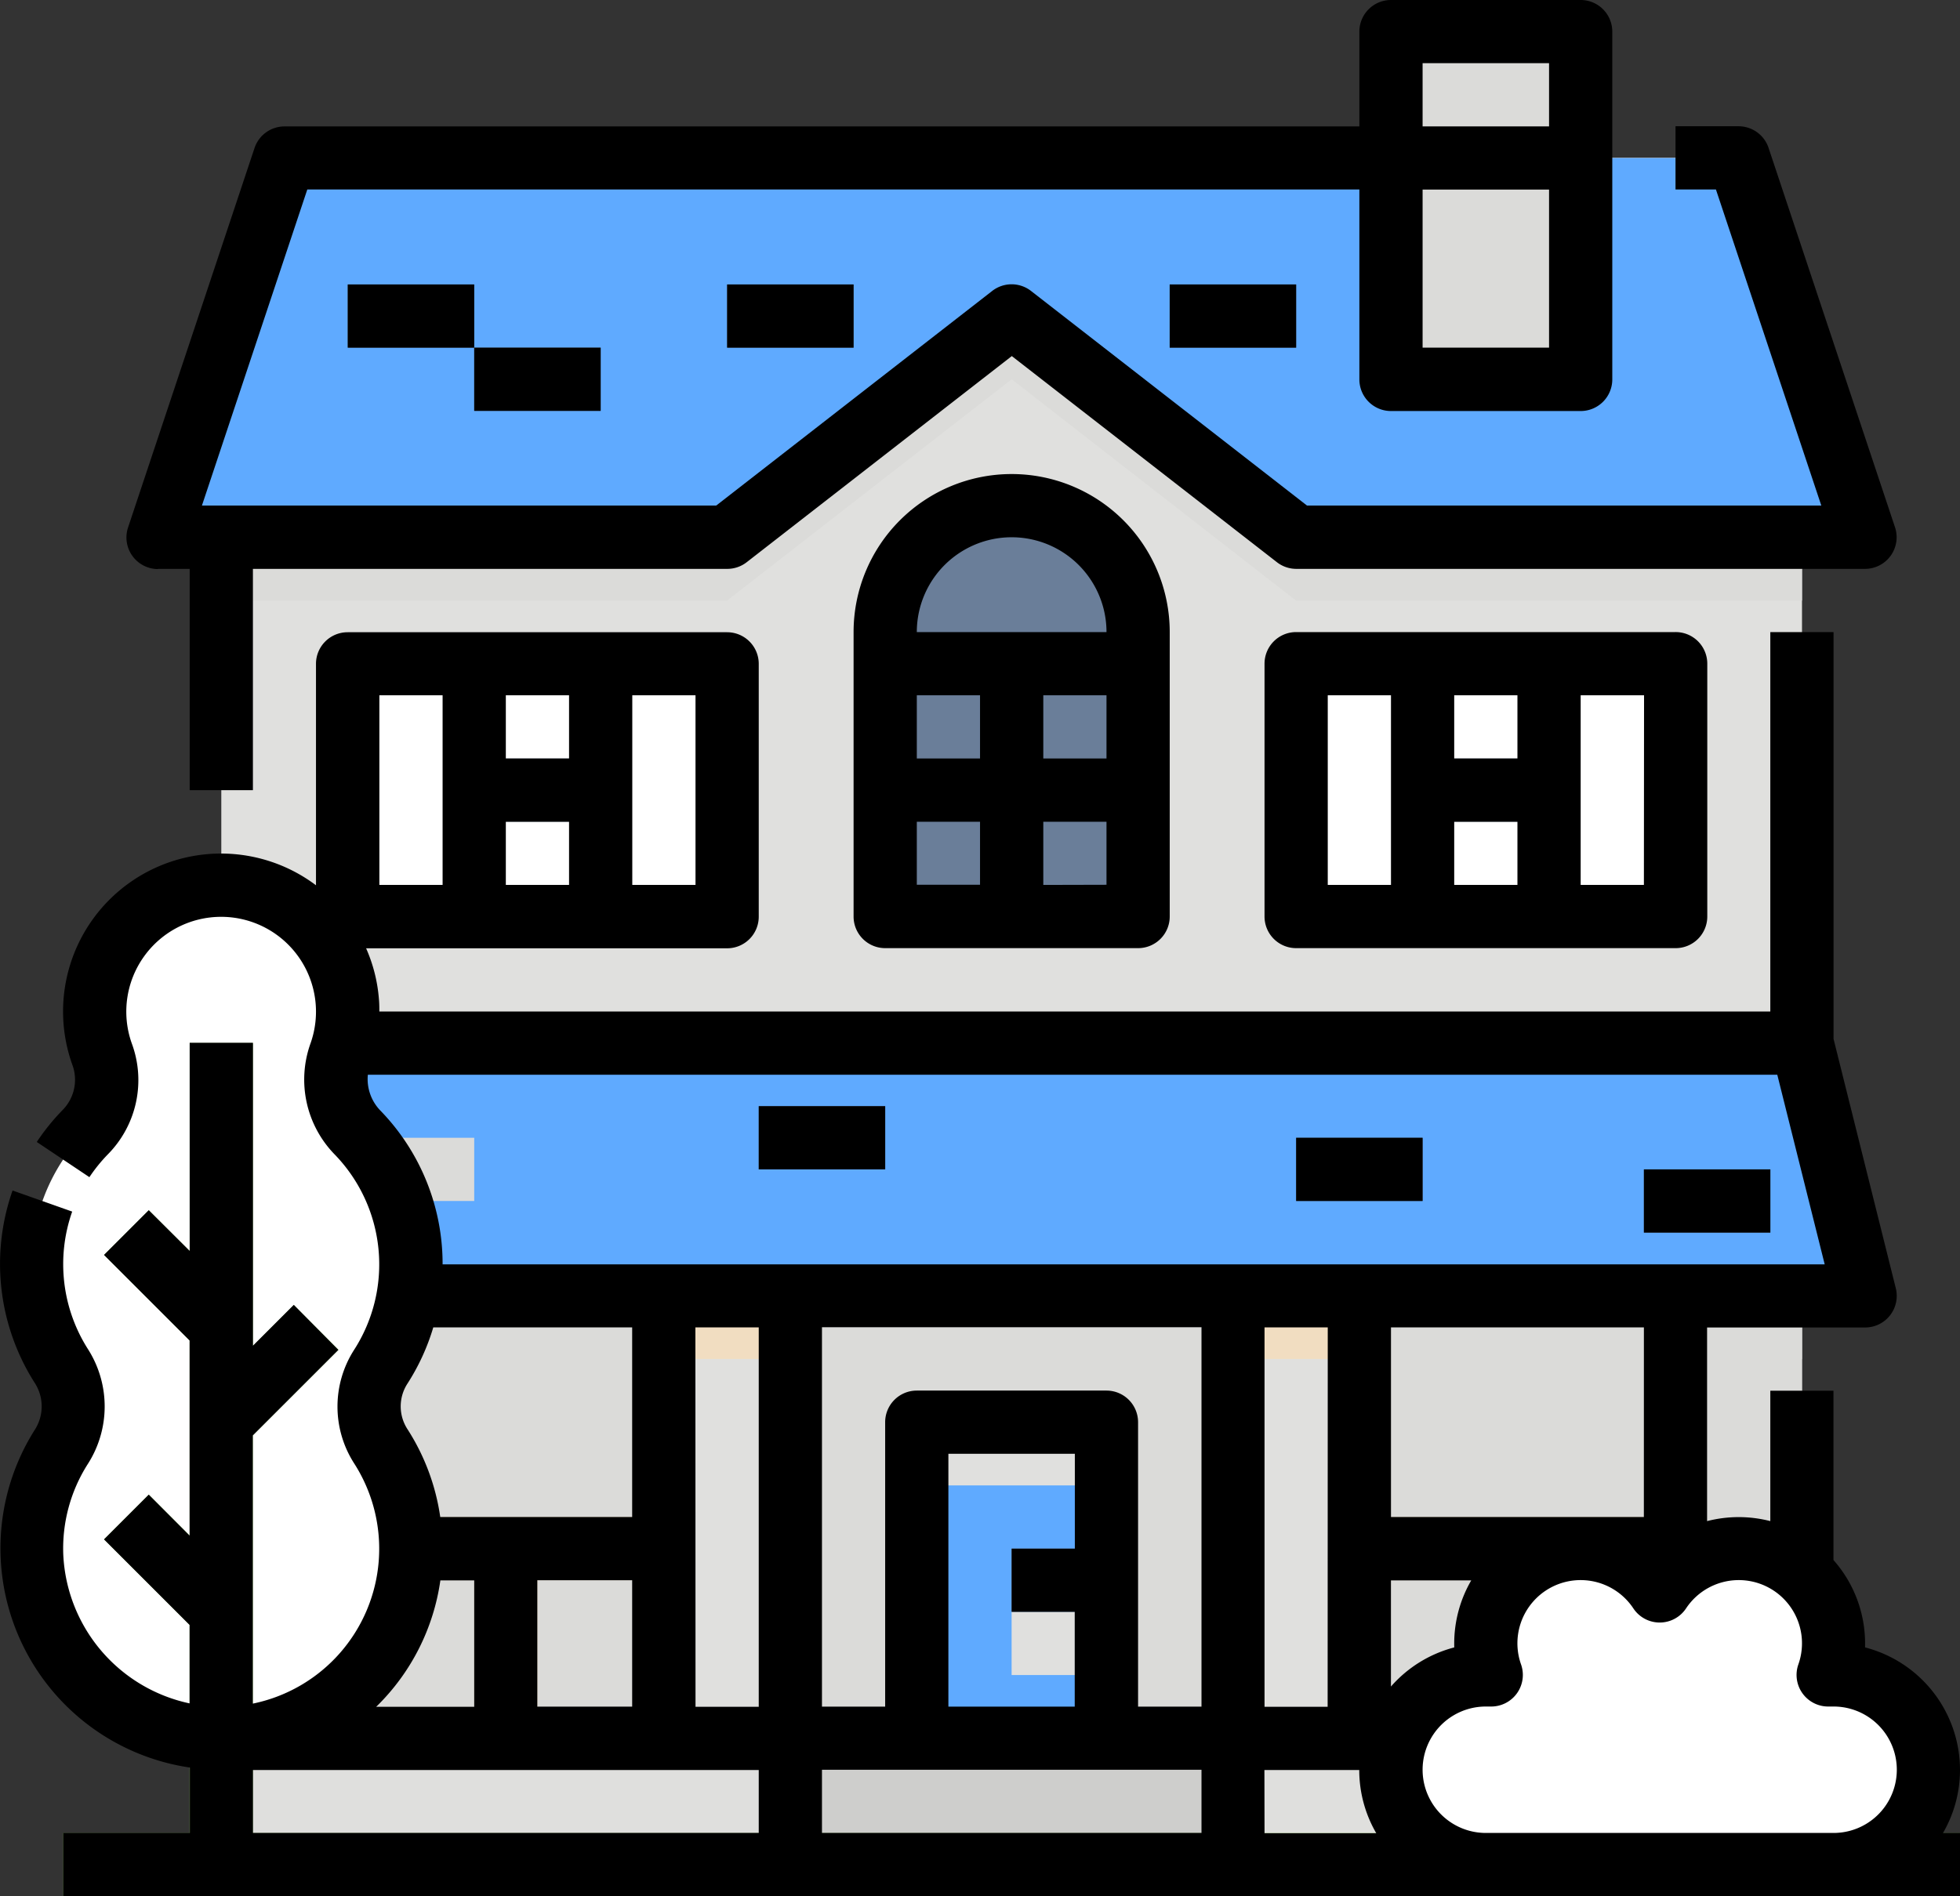 <svg xmlns="http://www.w3.org/2000/svg" width="50.094" height="48.478" viewBox="0 0 50.094 48.478">
  <rect x="0" y="0" width="50.094" height="48.478" fill="#333333" stroke="none"/>
  <g id="Filled_outline" data-name="Filled outline" transform="translate(0.002 -16)">
    <path id="Контур_175" data-name="Контур 175" d="M56,344H96.4v11.311H56Z" transform="translate(-50.346 -294.873)" fill="#dbdbd9"/>
    <path id="Контур_176" data-name="Контур 176" d="M56,344h3.232v11.311H56Z" transform="translate(-50.346 -294.873)" fill="#f9e4c8"/>
    <path id="Контур_177" data-name="Контур 177" d="M168,344h3.232v11.311H168Z" transform="translate(-151.034 -294.873)" fill="#e0e0de"/>
    <path id="Контур_178" data-name="Контур 178" d="M312,344h3.232v11.311H312Z" transform="translate(-280.491 -294.873)" fill="#e0e0de"/>
    <path id="Контур_179" data-name="Контур 179" d="M424,344h3.232v11.311H424Z" transform="translate(-381.179 -294.873)" fill="#dbdbd9"/>
    <path id="Контур_180" data-name="Контур 180" d="M56,344h3.232v1.616H56Z" transform="translate(-50.346 -294.873)" fill="#f1ddc1"/>
    <path id="Контур_181" data-name="Контур 181" d="M168,344h3.232v1.616H168Z" transform="translate(-151.034 -294.873)" fill="#f1ddc1"/>
    <path id="Контур_182" data-name="Контур 182" d="M312,344h3.232v1.616H312Z" transform="translate(-280.491 -294.873)" fill="#f1ddc1"/>
    <path id="Контур_183" data-name="Контур 183" d="M424,344h3.232v1.616H424Z" transform="translate(-381.179 -294.873)" fill="#dbdbd9"/>
    <path id="Контур_184" data-name="Контур 184" d="M56,456H96.4v3.232H56Z" transform="translate(-50.346 -395.562)" fill="#dfdfdd"/>
    <path id="Контур_185" data-name="Контур 185" d="M200,456h11.312v3.232H200Z" transform="translate(-179.802 -395.562)" fill="#cececc"/>
    <path id="Контур_186" data-name="Контур 186" d="M88,401.616h3.232v4.04h1.616v-4.04H96.08V400H88Z" transform="translate(-79.114 -345.218)" fill="#f1ddc1"/>
    <path id="Контур_187" data-name="Контур 187" d="M352.08,400H344v1.616h3.232v4.04h1.616v-4.04h3.232Z" transform="translate(-309.259 -345.218)" fill="#f1ddc1"/>
    <path id="Контур_188" data-name="Контур 188" d="M82.014,280h-40.4L40,286.464H83.63Z" transform="translate(-35.962 -237.337)" fill="#5faaff"/>
    <path id="Контур_189" data-name="Контур 189" d="M232,376h4.848v8.08H232Z" transform="translate(-208.571 -323.642)" fill="#5faaff"/>
    <path id="Контур_190" data-name="Контур 190" d="M232,376h4.848v1.616H232Z" transform="translate(-208.571 -323.642)" fill="#e0e0de"/>
    <path id="Контур_191" data-name="Контур 191" d="M256,408h1.616v1.616H256Z" transform="translate(-230.147 -352.41)" fill="#7d8fa6"/>
    <path id="Контур_192" data-name="Контур 192" d="M256,424h1.616v1.616H256Z" transform="translate(-230.147 -366.794)" fill="#e0e0de"/>
    <path id="Контур_193" data-name="Контур 193" d="M96.4,65.7V78.623H56V65.7l1.078-6.464L57.616,56H94.782l.538,3.232Z" transform="translate(-50.346 -35.96)" fill="#e0e0de"/>
    <path id="Контур_194" data-name="Контур 194" d="M96.4,65.7v1.616H83.471L76.2,61.656l-7.272,5.656H56V65.7L57.616,56H94.782Z" transform="translate(-50.346 -35.96)" fill="#dbdbd9"/>
    <path id="Контур_195" data-name="Контур 195" d="M83.63,65.7H69.087L61.815,60.04,54.543,65.7H40L43.232,56H80.4Z" transform="translate(-35.962 -35.96)" fill="#5faaff"/>
    <path id="Контур_196" data-name="Контур 196" d="M224,184h6.464v6.464H224Z" transform="translate(-201.378 -151.033)" fill="#6a7e99"/>
    <path id="Контур_197" data-name="Контур 197" d="M248,184h1.616v6.464H248Z" transform="translate(-222.955 -151.033)" fill="#57687f"/>
    <path id="Контур_198" data-name="Контур 198" d="M230.464,147.232v.808H224v-.808a3.232,3.232,0,1,1,6.464,0Z" transform="translate(-201.378 -115.073)" fill="#6a7e99"/>
    <path id="Контур_199" data-name="Контур 199" d="M224,208h6.464v1.616H224Z" transform="translate(-201.378 -172.609)" fill="#57687f"/>
    <path id="Контур_200" data-name="Контур 200" d="M352,24h4.848v8.888H352Z" transform="translate(-316.451 -7.192)" fill="#dbdbd9"/>
    <path id="Контур_201" data-name="Контур 201" d="M352,24h4.848v3.232H352Z" transform="translate(-316.451 -7.192)" fill="#dbdbd9"/>
    <g id="Сгруппировать_264" data-name="Сгруппировать 264" transform="translate(8.886 23.272)">
      <path id="Контур_202" data-name="Контур 202" d="M88,88h3.232v1.616H88Z" transform="translate(-88 -88)" fill="#57687f"/>
      <path id="Контур_203" data-name="Контур 203" d="M120,104h3.232v1.616H120Z" transform="translate(-116.768 -102.384)" fill="#57687f"/>
      <path id="Контур_204" data-name="Контур 204" d="M184,88h3.232v1.616H184Z" transform="translate(-174.304 -88)" fill="#57687f"/>
      <path id="Контур_205" data-name="Контур 205" d="M296,88h3.232v1.616H296Z" transform="translate(-274.993 -88)" fill="#57687f"/>
      <path id="Контур_206" data-name="Контур 206" d="M416,312h3.232v1.616H416Z" transform="translate(-382.873 -289.377)" fill="#57687f"/>
      <path id="Контур_207" data-name="Контур 207" d="M328,304h3.232v1.616H328Z" transform="translate(-303.761 -282.185)" fill="#57687f"/>
      <path id="Контур_208" data-name="Контур 208" d="M88,304h3.232v1.616H88Z" transform="translate(-88 -282.185)" fill="#dbdbd9"/>
      <path id="Контур_209" data-name="Контур 209" d="M192,296h3.232v1.616H192Z" transform="translate(-181.496 -274.993)" fill="#57687f"/>
    </g>
    <path id="Контур_210" data-name="Контур 210" d="M120,184h3.232v6.464H120Z" transform="translate(-107.882 -151.033)" fill="#fff"/>
    <path id="Контур_211" data-name="Контур 211" d="M120,208h3.232v1.616H120Z" transform="translate(-107.882 -172.609)" fill="#57687f"/>
    <path id="Контур_212" data-name="Контур 212" d="M88,184h3.232v6.464H88Z" transform="translate(-79.114 -151.033)" fill="#fff"/>
    <path id="Контур_213" data-name="Контур 213" d="M152,184h3.232v6.464H152Z" transform="translate(-136.65 -151.033)" fill="#fff"/>
    <path id="Контур_217" data-name="Контур 217" d="M360,184h3.232v6.464H360Z" transform="translate(-323.643 -151.033)" fill="#fff"/>
    <path id="Контур_218" data-name="Контур 218" d="M360,208h3.232v1.616H360Z" transform="translate(-323.643 -172.609)" fill="#57687f"/>
    <path id="Контур_219" data-name="Контур 219" d="M328,184h3.232v6.464H328Z" transform="translate(-294.875 -151.033)" fill="#fff"/>
    <path id="Контур_220" data-name="Контур 220" d="M392,184h3.232v6.464H392Z" transform="translate(-352.411 -151.033)" fill="#fff"/>
    <path id="Контур_225" data-name="Контур 225" d="M16.925,254.36a1.883,1.883,0,0,1,0-2.031,4.846,4.846,0,0,0-.586-5.982,1.946,1.946,0,0,1-.451-2.009,3.232,3.232,0,1,0-6.085,0,1.9,1.9,0,0,1-.423,1.985,4.846,4.846,0,0,0-.613,6.009,1.913,1.913,0,0,1-.018,2.059,4.848,4.848,0,1,0,8.174-.027Z" transform="translate(-7.193 -201.39)" fill="#fff"/>
    <path id="Контур_226" data-name="Контур 226" d="M32.333,287.843,31.191,286.7l-1.045,1.045V280H28.53v5.321l-1.045-1.045-1.143,1.143,2.187,2.187v4.986l-1.045-1.045-1.143,1.143,2.187,2.187v6.937h1.616V290.03Z" transform="translate(-23.684 -237.337)" fill="#74a550"/>
    <path id="Контур_227" data-name="Контур 227" d="M16,480H64.478v1.616H16Z" transform="translate(-14.386 -417.138)" fill="#7eb357"/>
    <path id="Контур_228" data-name="Контур 228" d="M363.311,411.228h-.138a2.424,2.424,0,0,0-4.305-2.148,2.424,2.424,0,0,0-4.305,2.148h-.138a2.424,2.424,0,1,0,0,4.848h8.888a2.424,2.424,0,1,0,0-4.848Z" transform="translate(-316.451 -352.406)" fill="#fff"/>
    <path id="Контур_229" data-name="Контур 229" d="M216,140.04v7.272a.808.808,0,0,0,.808.808h6.464a.808.808,0,0,0,.808-.808V140.04a4.04,4.04,0,0,0-8.08,0Zm6.464,3.232h-1.616v-1.616h1.616Zm-3.232,0h-1.616v-1.616h1.616Zm-1.616,1.616h1.616V146.5h-1.616Zm3.232,1.616v-1.616h1.616V146.5Zm1.616-6.464h-4.848a2.424,2.424,0,0,1,4.848,0Z" transform="translate(-194.186 -107.881)"/>
    <path id="Контур_230" data-name="Контур 230" d="M320.808,176a.808.808,0,0,0-.808.808v6.464a.808.808,0,0,0,.808.808h9.7a.808.808,0,0,0,.808-.808v-6.464A.808.808,0,0,0,330.5,176Zm5.656,3.232h-1.616v-1.616h1.616Zm-4.848-1.616h1.616v4.848h-1.616Zm3.232,3.232h1.616v1.616h-1.616Zm4.848,1.616H328.08v-4.848H329.7Z" transform="translate(-287.683 -143.841)"/>
    <path id="Контур_231" data-name="Контур 231" d="M88,88h3.232v1.616H88Z" transform="translate(-79.114 -64.728)"/>
    <path id="Контур_232" data-name="Контур 232" d="M120,104h3.232v1.616H120Z" transform="translate(-107.882 -79.112)"/>
    <path id="Контур_233" data-name="Контур 233" d="M184,88h3.232v1.616H184Z" transform="translate(-165.418 -64.728)"/>
    <path id="Контур_234" data-name="Контур 234" d="M296,88h3.232v1.616H296Z" transform="translate(-266.107 -64.728)"/>
    <path id="Контур_235" data-name="Контур 235" d="M416,312h3.232v1.616H416Z" transform="translate(-373.987 -266.105)"/>
    <path id="Контур_236" data-name="Контур 236" d="M328,304h3.232v1.616H328Z" transform="translate(-294.875 -258.913)"/>
    <path id="Контур_237" data-name="Контур 237" d="M192,296h3.232v1.616H192Z" transform="translate(-172.61 -251.721)"/>
    <path id="Контур_238" data-name="Контур 238" d="M50.092,205.087a3.238,3.238,0,0,0-2.426-3.13c0-.034,0-.068,0-.1a3.218,3.218,0,0,0-.808-2.134v-4.329H45.244v3.334a3.242,3.242,0,0,0-1.616,0v-4.95h4.04a.808.808,0,0,0,.784-1L46.86,186.4V176H45.244v9.7H9.693c0-.1,0-.206-.01-.31a3.979,3.979,0,0,0-.328-1.306h9.227a.808.808,0,0,0,.808-.808v-6.464a.808.808,0,0,0-.808-.808h-9.7a.808.808,0,0,0-.808.808v5.661a4.037,4.037,0,0,0-6.227,4.589,1.1,1.1,0,0,1-.24,1.147,5.689,5.689,0,0,0-.669.826l1.345.9a4.077,4.077,0,0,1,.479-.591,2.7,2.7,0,0,0,.606-2.823,2.424,2.424,0,1,1,4.564,0,2.741,2.741,0,0,0,.629,2.843,4.038,4.038,0,0,1,.489,4.983,2.688,2.688,0,0,0,0,2.906,4.041,4.041,0,0,1-2.592,6.141v-6.856l2.187-2.187L7.507,193.2l-1.045,1.045V186.5H4.846v5.321L3.8,190.78l-1.143,1.143,2.187,2.187V199.1L3.8,198.052l-1.143,1.143,2.187,2.187v2.006a4.083,4.083,0,0,1-3.229-3.809,4.019,4.019,0,0,1,.624-2.306,2.727,2.727,0,0,0,.015-2.929,4.046,4.046,0,0,1-.411-3.529l-1.524-.539A5.662,5.662,0,0,0,.9,195.217a1.107,1.107,0,0,1-.02,1.188,5.666,5.666,0,0,0,3.97,8.623V206.7H1.614v1.616H50.092V206.7h-.434a3.211,3.211,0,0,0,.434-1.616Zm-8.08-6.464H35.549v-4.848h6.464Zm-4.846,3.334a3.237,3.237,0,0,0-1.618,1v-2.713H37.6a3.211,3.211,0,0,0-.435,1.616C37.165,201.889,37.165,201.923,37.166,201.957Zm-9.7-.91v2.424H24.237v-6.464h3.232v2.424H25.853v1.616Zm.808-5.656H23.429a.808.808,0,0,0-.808.808v7.272H21.006v-9.7h9.7v9.7H29.085V196.2A.808.808,0,0,0,28.277,195.391Zm-14.543,8.08v-3.232h2.424v3.232Zm-2.481-4.848a5.626,5.626,0,0,0-.841-2.25,1.069,1.069,0,0,1,0-1.156,5.622,5.622,0,0,0,.663-1.442h5.083v4.848Zm6.521-4.848H19.39v9.7H17.774Zm16.159,9.7H32.317v-9.7h1.616Zm-1.616,1.616h2.424a3.211,3.211,0,0,0,.435,1.616H32.317ZM12.926,180.848h1.616v1.616H12.926Zm4.848,1.616H16.158v-4.848h1.616Zm-3.232-3.232H12.926v-1.616h1.616Zm-4.848-1.616H11.31v4.848H9.694Zm-.295,9.7H45.422l1.212,4.848H11.31a5.627,5.627,0,0,0-1.581-3.922A1.157,1.157,0,0,1,9.4,187.311Zm1.853,12.927h.866v3.232H9.611l.034-.032a5.612,5.612,0,0,0,1.608-3.2Zm-4.79,4.848H19.39V206.7H6.462ZM21.006,206.7v-1.616h9.7V206.7Zm16.967,0a1.616,1.616,0,1,1,0-3.232h.138a.808.808,0,0,0,.762-1.077,1.616,1.616,0,0,1,2.871-1.431.808.808,0,0,0,1.346,0,1.616,1.616,0,0,1,2.871,1.431.808.808,0,0,0,.762,1.077h.138a1.616,1.616,0,1,1,0,3.232Z" transform="translate(0 -143.841)"/>
    <path id="Контур_239" data-name="Контур 239" d="M32.807,30.543h.808V36.2h1.616V30.543H47.351a.808.808,0,0,0,.5-.17l6.776-5.27,6.776,5.27a.808.808,0,0,0,.5.17H76.437A.808.808,0,0,0,77.2,29.48l-3.232-9.7a.808.808,0,0,0-.767-.552H71.59v1.616h1.033l2.693,8.08H62.171l-7.053-5.486a.808.808,0,0,0-.992,0l-7.053,5.486H33.928l2.693-8.08H63.51V25.7a.808.808,0,0,0,.808.808h4.848a.808.808,0,0,0,.808-.808V16.808A.808.808,0,0,0,69.166,16H64.318a.808.808,0,0,0-.808.808v2.424H36.039a.808.808,0,0,0-.767.553l-3.232,9.7a.808.808,0,0,0,.767,1.063Zm32.319-5.656v-4.04h3.232v4.04Zm0-7.272h3.232v1.616H65.126Z" transform="translate(-28.769)"/>
  </g>
</svg>
